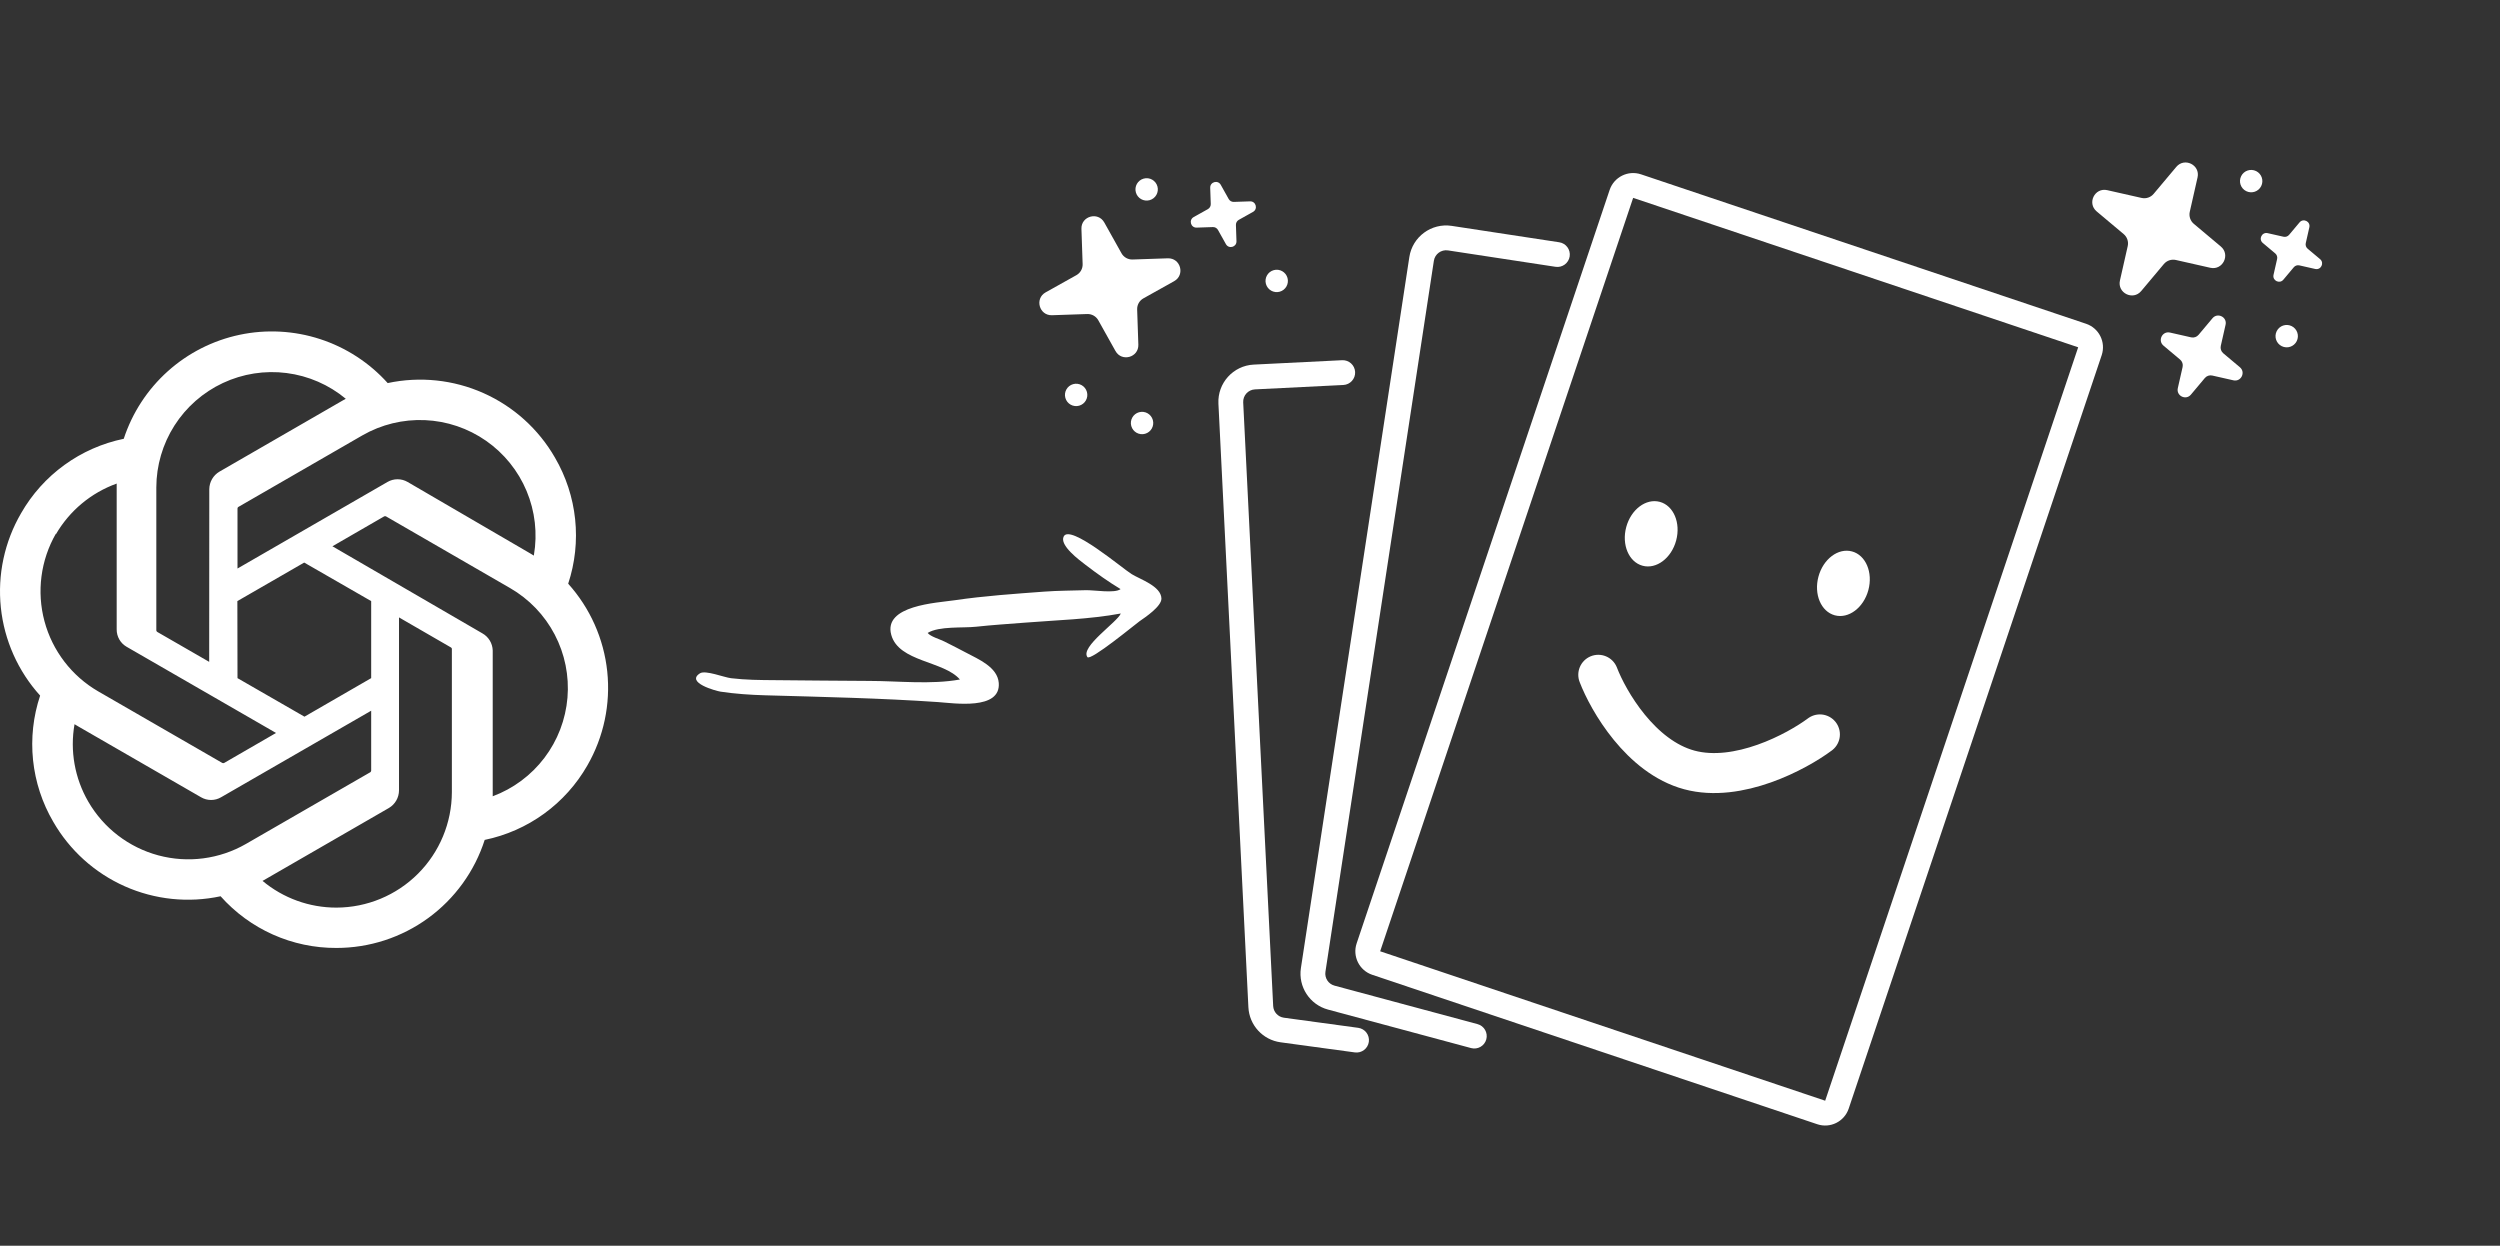 <svg width="875" height="436" viewBox="0 0 875 436" fill="none" xmlns="http://www.w3.org/2000/svg">
<rect x="0" y="0" width="875" height="436" fill="#333333" stroke="none"/>
<path d="M198.866 204.297C201.268 197.03 202.097 189.336 201.297 181.724C200.497 174.113 198.087 166.759 194.227 160.15C188.486 150.169 179.726 142.266 169.207 137.58C158.689 132.895 146.955 131.668 135.694 134.076C129.299 126.961 121.144 121.654 112.049 118.688C102.953 115.721 93.237 115.2 83.877 117.176C74.516 119.152 65.84 123.556 58.72 129.945C51.599 136.335 46.285 144.485 43.311 153.578C35.812 155.124 28.728 158.249 22.53 162.745C16.333 167.24 11.163 173.004 7.365 179.652C1.57 189.623 -0.905 201.177 0.296 212.647C1.496 224.116 6.311 234.907 14.045 243.462C11.622 250.724 10.777 258.42 11.568 266.035C12.359 273.65 14.767 281.008 18.631 287.617C24.374 297.608 33.141 305.516 43.669 310.202C54.197 314.888 65.941 316.11 77.207 313.691C82.295 319.41 88.541 323.981 95.531 327.1C102.521 330.219 110.094 331.815 117.748 331.781C129.289 331.786 140.533 328.127 149.859 321.331C159.186 314.534 166.114 304.952 169.645 293.965C177.142 292.417 184.224 289.292 190.42 284.796C196.617 280.301 201.785 274.538 205.582 267.891C211.308 257.935 213.741 246.426 212.535 235.005C211.329 223.584 206.545 212.836 198.866 204.297ZM117.748 317.665C108.299 317.678 99.146 314.368 91.89 308.315L93.158 307.586L136.126 282.789C137.191 282.158 138.074 281.263 138.692 280.19C139.309 279.117 139.639 277.904 139.651 276.666V216.093L157.813 226.595C157.903 226.64 157.981 226.705 158.04 226.787C158.1 226.868 158.139 226.963 158.154 227.062V277.259C158.13 287.968 153.866 298.232 146.293 305.805C138.721 313.377 128.457 317.642 117.748 317.665ZM30.894 280.568C26.151 272.383 24.448 262.787 26.084 253.469L27.361 254.233L70.365 279.04C71.428 279.664 72.639 279.993 73.872 279.993C75.105 279.993 76.315 279.664 77.378 279.04L129.913 248.749V269.716C129.909 269.825 129.881 269.932 129.829 270.029C129.778 270.126 129.705 270.209 129.617 270.273L86.1 295.368C76.814 300.713 65.786 302.158 55.437 299.383C45.087 296.609 36.261 289.842 30.894 280.568ZM19.566 186.989C24.349 178.757 31.881 172.476 40.839 169.249V220.292C40.825 221.525 41.141 222.74 41.755 223.81C42.368 224.88 43.256 225.767 44.327 226.379L96.61 256.535L78.448 267.037C78.349 267.086 78.24 267.111 78.129 267.111C78.018 267.111 77.909 267.086 77.81 267.037L34.383 241.987C25.111 236.617 18.345 227.79 15.568 217.441C12.79 207.092 14.228 196.064 19.566 186.773V186.989ZM168.791 221.65L116.346 191.197L134.463 180.731C134.562 180.682 134.671 180.656 134.782 180.656C134.893 180.656 135.002 180.682 135.101 180.731L178.528 205.825C185.172 209.655 190.589 215.296 194.146 222.089C197.703 228.883 199.253 236.549 198.616 244.191C197.979 251.832 195.18 259.135 190.546 265.246C185.913 271.356 179.636 276.022 172.45 278.698V227.647C172.412 226.416 172.055 225.215 171.414 224.164C170.772 223.113 169.868 222.246 168.791 221.65ZM186.863 194.469L185.595 193.705L142.672 168.692C141.6 168.068 140.382 167.739 139.143 167.739C137.903 167.739 136.685 168.068 135.614 168.692L83.124 198.983V178.007C83.116 177.902 83.135 177.796 83.179 177.7C83.223 177.605 83.291 177.521 83.375 177.458L126.802 152.4C133.459 148.569 141.068 146.712 148.741 147.046C156.414 147.379 163.834 149.89 170.133 154.284C176.432 158.678 181.35 164.774 184.312 171.86C187.275 178.946 188.16 186.729 186.863 194.299V194.469ZM73.215 231.648L55.053 221.182C54.962 221.127 54.884 221.053 54.825 220.964C54.766 220.876 54.727 220.775 54.712 220.67V170.616C54.727 162.939 56.926 155.424 61.052 148.949C65.179 142.475 71.062 137.309 78.015 134.053C84.969 130.798 92.704 129.588 100.32 130.564C107.935 131.541 115.115 134.665 121.021 139.57L119.744 140.289L76.785 165.087C75.719 165.717 74.833 166.611 74.214 167.684C73.595 168.757 73.263 169.971 73.251 171.21L73.215 231.648ZM83.079 210.384L106.473 196.897L129.913 210.384V237.348L106.563 250.835L83.124 237.348L83.079 210.384Z" fill="white"/>
<path fill-rule="evenodd" clip-rule="evenodd" d="M727.36 121.553L571.603 69.251L483.057 332.949L638.813 385.25L727.36 121.553ZM574.368 61.019C569.821 59.493 564.898 61.941 563.371 66.487L474.825 330.185C473.298 334.731 475.746 339.654 480.293 341.181L636.049 393.482C640.596 395.009 645.519 392.561 647.046 388.014L735.592 124.317C737.119 119.77 734.671 114.847 730.124 113.32L574.368 61.019Z" fill="white"/>
<path fill-rule="evenodd" clip-rule="evenodd" d="M506.799 87.642C504.428 87.28 502.213 88.909 501.852 91.28L463.903 340.124C463.57 342.31 464.932 344.397 467.067 344.972L517.141 358.442C519.457 359.065 520.829 361.447 520.206 363.763C519.583 366.078 517.201 367.45 514.885 366.828L464.812 353.357C458.406 351.634 454.318 345.373 455.318 338.815L493.267 89.971C494.352 82.859 500.996 77.973 508.108 79.058L545.747 84.797C548.118 85.159 549.746 87.374 549.385 89.744C549.023 92.115 546.808 93.743 544.438 93.382L506.799 87.642Z" fill="white"/>
<path fill-rule="evenodd" clip-rule="evenodd" d="M439.241 136.282C436.846 136.401 435.001 138.439 435.12 140.834L445.613 352.111C445.716 354.199 447.292 355.916 449.363 356.198L475.38 359.74C477.756 360.064 479.42 362.252 479.096 364.628C478.772 367.004 476.584 368.668 474.208 368.345L448.192 364.802C441.979 363.956 437.25 358.804 436.939 352.542L426.447 141.264C426.09 134.079 431.625 127.966 438.81 127.609L469.743 126.073C472.138 125.954 474.176 127.799 474.295 130.194C474.414 132.589 472.569 134.627 470.174 134.746L439.241 136.282Z" fill="white"/>
<ellipse cx="577.918" cy="186.83" rx="9.046" ry="11.578" transform="rotate(15.056 577.918 186.83)" fill="white"/>
<ellipse cx="645.191" cy="204.178" rx="9.046" ry="11.578" transform="rotate(15.056 645.191 204.178)" fill="white"/>
<path d="M559.398 236.177C562.921 245.368 574.228 264.896 591.279 269.483C608.33 274.07 628.841 263.101 636.965 257.043" stroke="white" stroke-width="14" stroke-linecap="round"/>
<path d="M380.582 229.98C378.031 226.377 391.054 217.768 392.286 214.726C381.325 216.757 369.861 217.041 358.738 217.927C353.036 218.382 347.335 218.732 341.652 219.353C336.967 219.865 328.702 219.068 324.677 221.528C325.653 222.804 328.949 223.732 330.437 224.48C333.04 225.79 335.645 227.103 338.216 228.475C342.412 230.714 349.145 233.468 349.568 239.035C350.3 248.679 333.822 246.105 328.256 245.723C308.133 244.342 287.879 243.927 267.723 243.351C262.582 243.205 257.31 242.848 252.22 242.082C250.594 241.837 239.852 238.897 245.001 235.654C246.902 234.456 253.374 237.077 255.889 237.376C260.917 237.974 266.022 238.028 271.081 238.055C282.09 238.112 293.1 238.313 304.109 238.323C314.398 238.332 325.867 239.666 335.967 237.824C330.323 231.268 314.589 231.737 311.944 222.211C309.069 211.856 327.871 211.011 334.156 210.084C344.529 208.554 355.097 207.848 365.549 207.065C370.345 206.705 375.123 206.733 379.919 206.569C382.867 206.468 390.163 207.777 392.202 206.186C387.963 203.632 383.909 200.737 379.984 197.731C377.923 196.153 370.631 190.817 372.327 187.709C374.638 183.474 392.734 198.859 396.043 200.918C399.015 202.768 406.371 205.126 406.501 209.468C406.583 212.214 400.84 216.055 398.841 217.435C397.557 218.321 381.652 231.49 380.582 229.98Z" fill="white"/>
<path d="M378.503 80.107C378.351 75.628 384.318 73.965 386.505 77.877L392.522 88.642C393.303 90.038 394.799 90.882 396.398 90.828L408.724 90.409C413.203 90.257 414.866 96.225 410.954 98.412L400.189 104.429C398.792 105.21 397.949 106.706 398.003 108.305L398.421 120.63C398.573 125.11 392.606 126.773 390.419 122.861L384.402 112.096C383.621 110.699 382.125 109.855 380.526 109.91L368.201 110.328C363.721 110.48 362.058 104.513 365.97 102.326L376.735 96.308C378.132 95.528 378.975 94.032 378.921 92.433L378.503 80.107Z" fill="white"/>
<path d="M424.147 66.888C424.086 65.079 426.496 64.407 427.379 65.987L429.809 70.335C430.124 70.899 430.728 71.239 431.374 71.218L436.352 71.049C438.161 70.987 438.833 73.397 437.253 74.28L432.905 76.71C432.341 77.026 432 77.63 432.022 78.275L432.191 83.253C432.253 85.062 429.843 85.734 428.96 84.154L426.53 79.806C426.214 79.242 425.61 78.902 424.964 78.924L419.987 79.093C418.178 79.154 417.506 76.744 419.086 75.861L423.433 73.431C423.997 73.115 424.338 72.511 424.316 71.866L424.147 66.888Z" fill="white"/>
<path fill-rule="evenodd" clip-rule="evenodd" d="M425.994 67.265L426.132 71.327C426.187 72.951 425.33 74.47 423.912 75.263L420.364 77.246L424.426 77.108C426.05 77.053 427.569 77.91 428.362 79.328L430.345 82.876L430.207 78.814C430.152 77.19 431.009 75.671 432.427 74.878L435.975 72.895L431.912 73.033C430.289 73.088 428.77 72.231 427.977 70.813L425.994 67.265ZM427.266 64.69C426.257 62.884 423.503 63.652 423.573 65.719L423.766 71.408C423.791 72.146 423.402 72.836 422.757 73.197L417.788 75.974C415.983 76.983 416.75 79.737 418.818 79.667L424.507 79.474C425.245 79.449 425.935 79.838 426.295 80.483L429.073 85.451C430.082 87.257 432.836 86.489 432.766 84.422L432.573 78.733C432.548 77.995 432.937 77.305 433.582 76.945L438.55 74.167C440.356 73.158 439.588 70.404 437.521 70.474L431.832 70.667C431.094 70.692 430.404 70.303 430.043 69.658L427.266 64.69Z" fill="white"/>
<path d="M400.772 151.828C398.688 152.409 396.528 151.191 395.948 149.107C395.367 147.023 396.585 144.863 398.669 144.282C400.753 143.702 402.912 144.92 403.493 147.004C404.074 149.087 402.856 151.247 400.772 151.828Z" fill="white"/>
<path d="M377.701 141.995C375.618 142.575 373.458 141.357 372.877 139.273C372.296 137.19 373.515 135.03 375.598 134.449C377.682 133.868 379.842 135.086 380.423 137.17C381.003 139.254 379.785 141.414 377.701 141.995Z" fill="white"/>
<path d="M402.377 70.061C400.294 70.642 398.134 69.424 397.553 67.34C396.972 65.257 398.191 63.096 400.274 62.516C402.358 61.935 404.518 63.153 405.099 65.237C405.679 67.321 404.461 69.481 402.377 70.061Z" fill="white"/>
<path d="M447.901 102.099C445.817 102.679 443.657 101.461 443.076 99.377C442.495 97.294 443.714 95.134 445.797 94.553C447.881 93.972 450.041 95.191 450.622 97.274C451.203 99.358 449.984 101.518 447.901 102.099Z" fill="white"/>
<path d="M761.701 58.411C764.583 54.978 770.133 57.731 769.143 62.102L766.421 74.13C766.068 75.691 766.616 77.319 767.842 78.347L777.288 86.276C780.72 89.158 777.968 94.708 773.596 93.719L761.568 90.997C760.007 90.643 758.38 91.192 757.351 92.417L749.422 101.863C746.54 105.296 740.99 102.543 741.98 98.171L744.702 86.143C745.055 84.582 744.507 82.955 743.281 81.926L733.835 73.997C730.403 71.115 733.155 65.566 737.527 66.555L749.555 69.277C751.116 69.63 752.743 69.082 753.772 67.856L761.701 58.411Z" fill="white"/>
<path d="M774.371 111.385C776.145 109.272 779.56 110.966 778.951 113.656L777.276 121.058C777.059 122.019 777.396 123.02 778.15 123.653L783.963 128.533C786.075 130.306 784.381 133.721 781.691 133.112L774.289 131.437C773.329 131.22 772.327 131.557 771.694 132.312L766.815 138.124C765.041 140.237 761.626 138.543 762.235 135.853L763.91 128.451C764.127 127.49 763.79 126.489 763.036 125.856L757.223 120.976C755.111 119.203 756.805 115.788 759.495 116.396L766.897 118.071C767.857 118.289 768.859 117.951 769.492 117.197L774.371 111.385Z" fill="white"/>
<path d="M804.483 79.096C805.647 77.71 807.888 78.822 807.489 80.587L806.389 85.445C806.247 86.075 806.468 86.732 806.963 87.148L810.778 90.35C812.164 91.513 811.052 93.755 809.287 93.355L804.429 92.256C803.799 92.113 803.142 92.335 802.726 92.83L799.524 96.644C798.36 98.031 796.119 96.919 796.519 95.154L797.618 90.296C797.761 89.666 797.539 89.008 797.044 88.593L793.23 85.391C791.843 84.227 792.955 81.986 794.72 82.385L799.578 83.485C800.208 83.627 800.865 83.406 801.281 82.911L804.483 79.096Z" fill="white"/>
<path fill-rule="evenodd" clip-rule="evenodd" d="M805.604 80.611L802.991 83.724C801.946 84.969 800.294 85.525 798.709 85.167L794.744 84.27L797.858 86.883C799.102 87.928 799.659 89.58 799.3 91.165L798.403 95.13L801.016 92.016C802.061 90.772 803.713 90.215 805.298 90.574L809.263 91.471L806.149 88.857C804.905 87.813 804.348 86.16 804.707 84.576L805.604 80.611ZM808.272 79.547C808.729 77.529 806.167 76.258 804.837 77.843L801.178 82.202C800.703 82.768 799.952 83.021 799.231 82.858L793.68 81.602C791.662 81.145 790.392 83.707 791.976 85.037L796.336 88.696C796.901 89.171 797.154 89.922 796.991 90.642L795.735 96.194C795.278 98.212 797.84 99.482 799.17 97.898L802.829 93.538C803.304 92.972 804.055 92.719 804.776 92.882L810.327 94.139C812.345 94.595 813.615 92.034 812.031 90.704L807.671 87.044C807.106 86.57 806.853 85.819 807.016 85.098L808.272 79.547Z" fill="white"/>
<path d="M786.172 66.902C784.234 65.941 783.442 63.591 784.404 61.653C785.365 59.715 787.715 58.923 789.653 59.884C791.591 60.846 792.382 63.196 791.421 65.133C790.46 67.071 788.11 67.863 786.172 66.902Z" fill="white"/>
<path d="M798.607 121.161C796.669 120.2 795.877 117.85 796.839 115.912C797.8 113.975 800.15 113.183 802.088 114.144C804.026 115.105 804.817 117.455 803.856 119.393C802.895 121.331 800.545 122.123 798.607 121.161Z" fill="white"/>
</svg>
